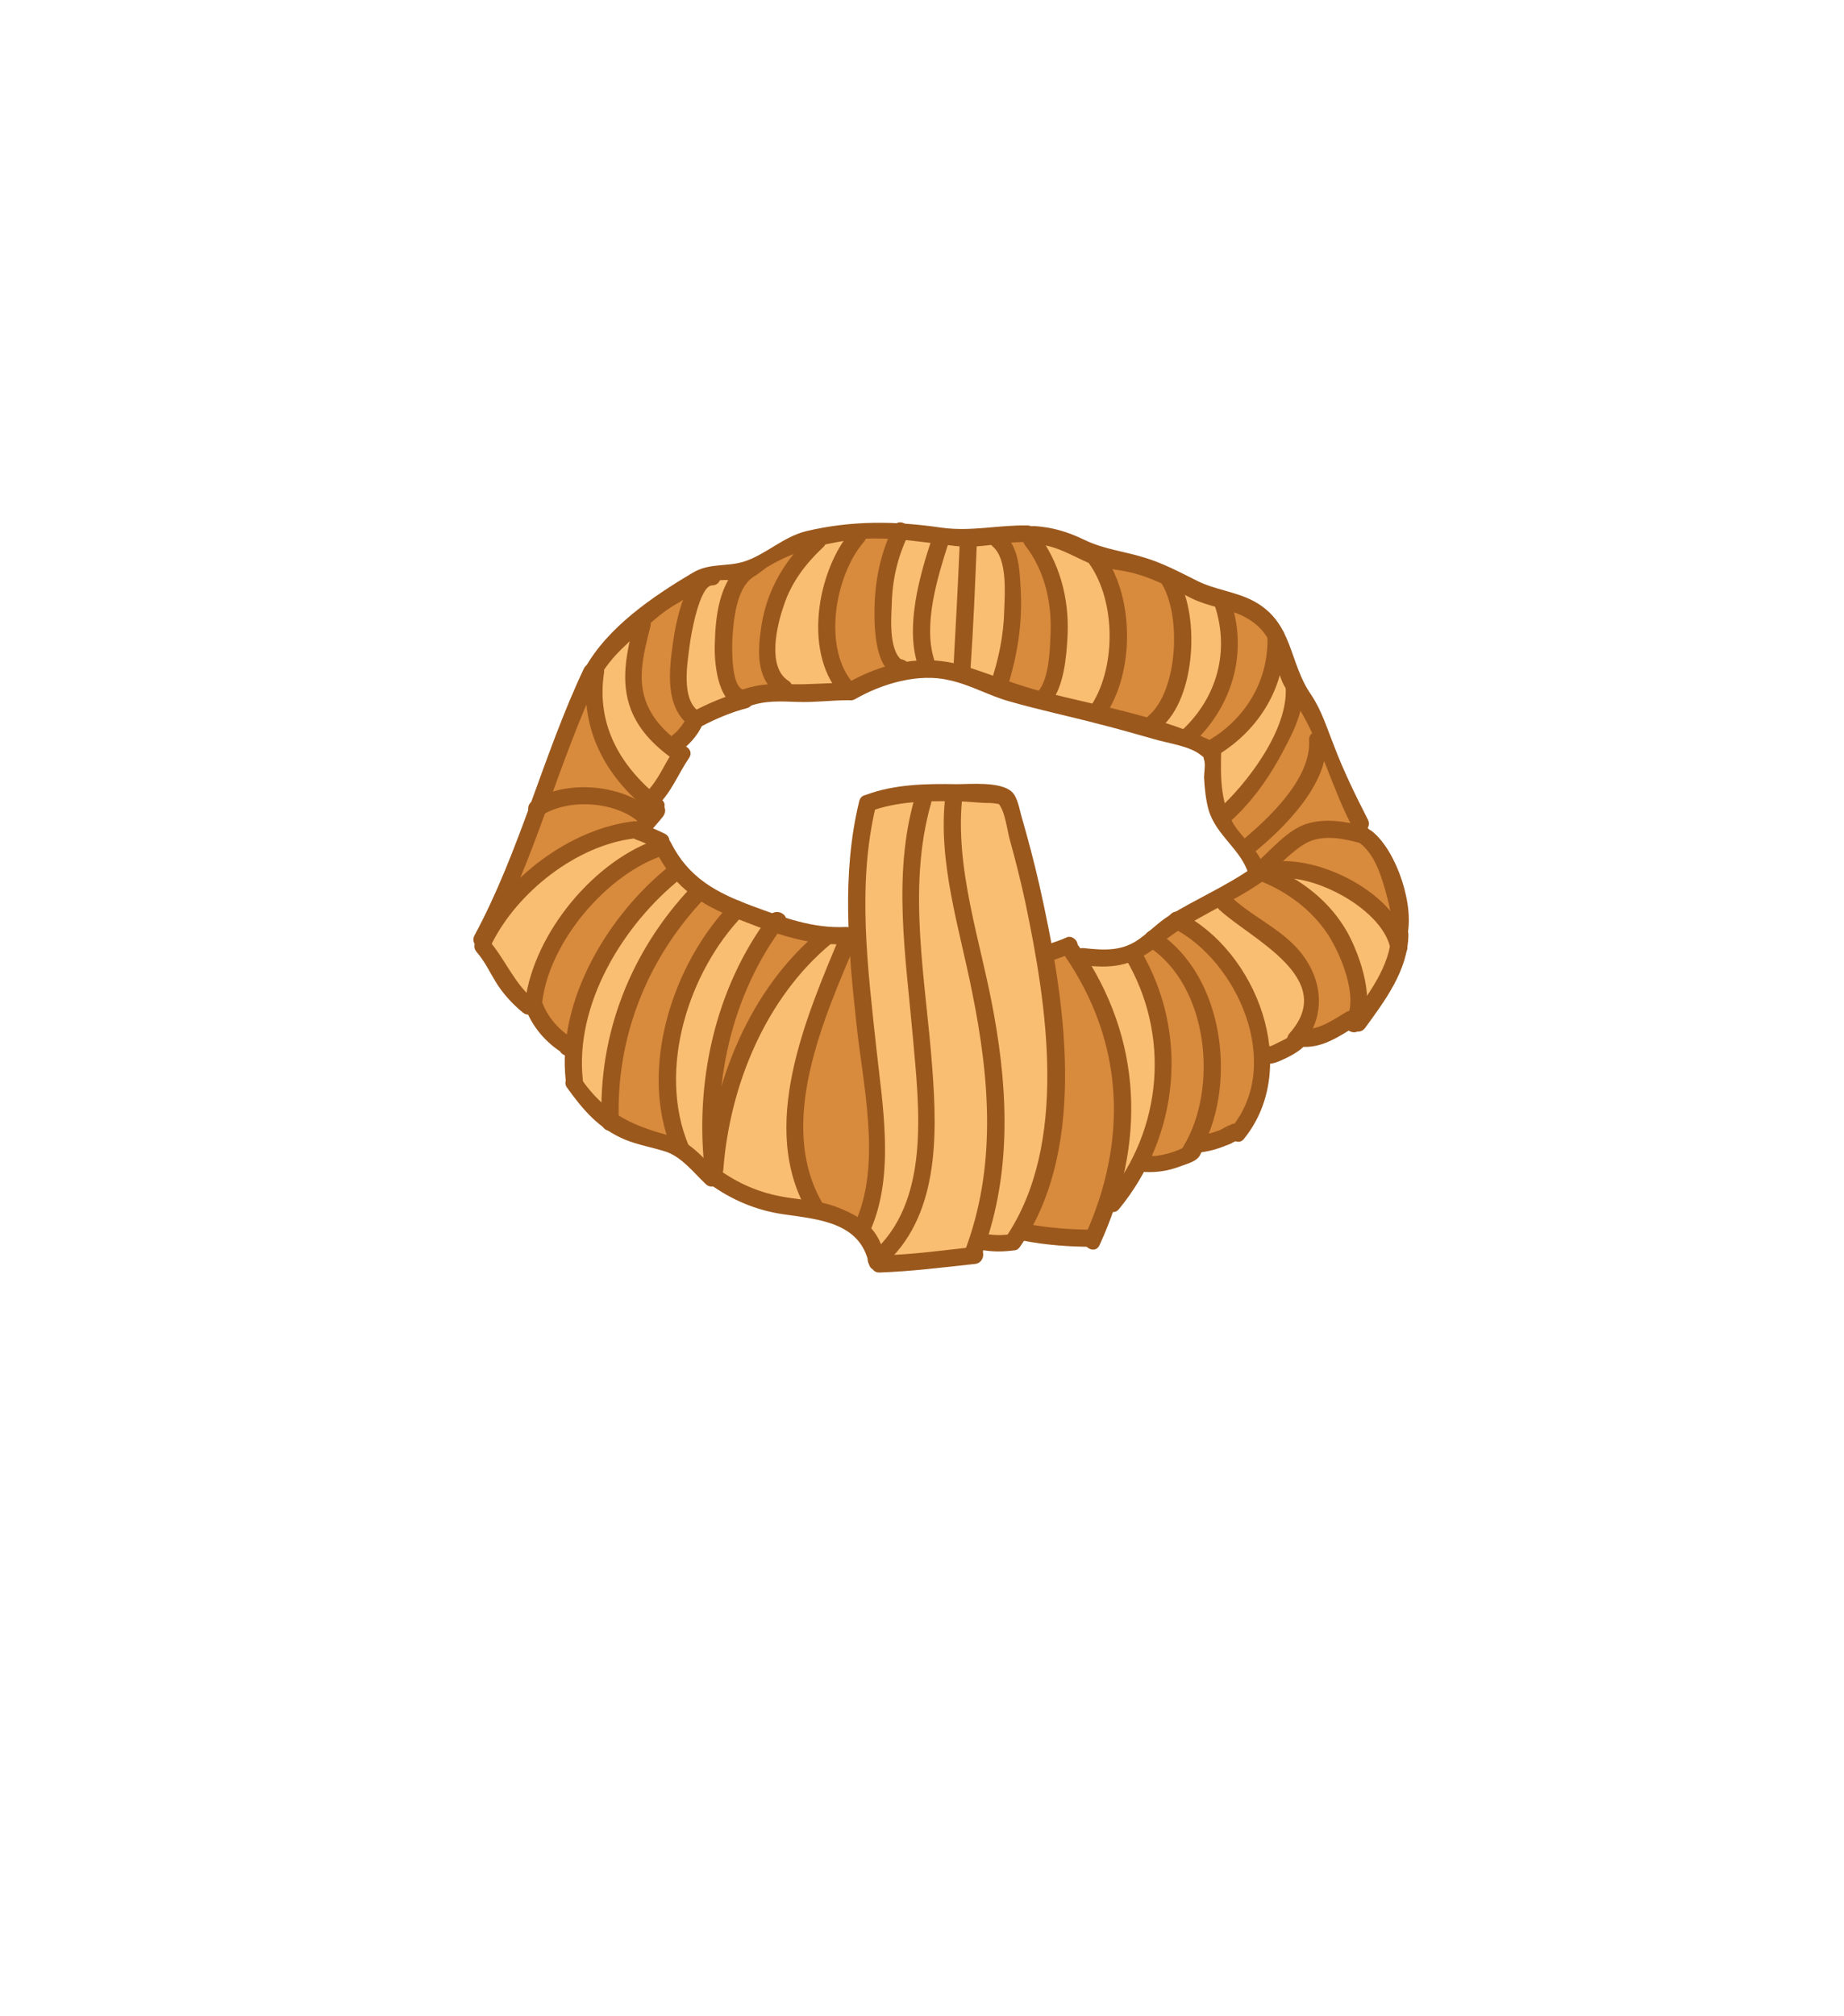 <?xml version="1.0" encoding="utf-8"?>
<!-- Generator: Adobe Illustrator 19.2.0, SVG Export Plug-In . SVG Version: 6.00 Build 0)  -->
<svg version="1.1" id="Layer_1" xmlns="http://www.w3.org/2000/svg" xmlns:xlink="http://www.w3.org/1999/xlink" x="0px" y="0px"
	 viewBox="0 0 323 353" style="enable-background:new 0 0 323 353;" xml:space="preserve">
<style type="text/css">
	.st0{fill:#F9BE72;}
	.st1{fill:#D88A3D;}
	.st2{fill:#9B581C;}
</style>
<g>
	<path class="st0" d="M154.3,220.8l-0.2-0.1v-0.1l-0.1-0.1v-0.1l-0.1-0.4c-1.9-7.1-9.4-8.2-15.4-9.1l-1.1-0.2
		c-3.9-0.6-7.6-2.1-11.2-4.5l-0.8-0.5l-0.5,0.2c-0.4-0.4-0.7-0.7-1.1-1.1c-1.7-1.8-3.6-3.8-6.2-4.7c-1.2-0.4-2.4-0.7-3.5-1
		c-1.4-0.3-2.6-0.7-3.8-1.2c-0.9-0.4-1.7-0.8-2.6-1.4l-0.3-0.2h-0.2l-0.1-0.1l-0.3-0.3c-2.3-1.8-4.1-4-5.7-6.2v-0.2l-0.1-0.4l0,0
		c0-1.3-0.2-2.7-0.1-4.2l0.1-1.3l-1.1-0.4l-0.1-0.3l-0.5-0.3c-2.2-1.5-3.9-3.4-5-5.7l-0.5-1h-1c-1.6-1.3-2.9-2.7-3.9-4.3
		c-0.4-0.6-0.8-1.3-1.2-2c-0.7-1.3-1.5-2.6-2.5-3.8l0.2-0.6l-0.3-0.5c2.9-5.3,5-11.1,7-16.7c0.6-1.7,1.3-3.5,1.9-5.2l0.6-1.5
		c2.9-7.7,6-15.7,9.6-23.3c3.6-6.4,10.8-11.1,17.1-15.3l0.7-0.4c1.5-1,3-1.2,4.8-1.4c1.6-0.2,3.2-0.4,4.9-1.1
		c1.4-0.6,2.8-1.4,4.1-2.1c2.1-1.2,4-2.3,6.2-2.7c4.9-0.9,9-1.3,13-1.3c0.7,0,1.4,0,2.2,0h0.4h0.1h0.1h0.3c1.8,0.1,3.7,0.3,5.6,0.6
		c1.5,0.2,3.1,0.3,4.8,0.3c1.9,0,3.7-0.1,5.5-0.3c1.8-0.1,3.6-0.3,5.5-0.3h0.4l0.4,0.3l0.7-0.1c3.2,0.2,5.7,1.2,8.6,2.6
		c2.3,1.1,4.8,1.7,7.1,2.2c1.7,0.4,3.3,0.7,4.8,1.3c1.6,0.6,3.2,1.4,4.8,2.2c1.8,0.9,3.6,1.9,5.6,2.5c1,0.3,1.9,0.6,2.8,0.8
		c2,0.5,3.7,1,5.3,2.2c1.8,1.3,3.1,3,3.9,4.9c0.3,0.7,0.4,1.5,0.6,2.3c0.1,0.5,0.2,1,0.3,1.5c0.6,2.6,1.5,3.8,2.5,5.3
		c0.2,0.3,0.5,0.7,0.7,1c1.2,1.8,2,3.9,2.8,6.1c0.2,0.6,0.4,1.2,0.6,1.7c1.7,4.4,3.6,8.7,6,13.3l-1,1.4l1.7,0.9l0.3,0.5l0.6,0.1
		c2.4,2,3.6,5.3,4.4,8.3c0.7,2.6,1.4,5.3,1,7.5l-0.1,0.5l0.1,0.3c0,0.6-0.1,1.2-0.2,1.8v0.3v0.2l-0.1,0.1l-0.1,0.4
		c-1,4.3-3.9,8.4-6.8,12.2h-0.3l-0.1,0.1l-0.8-0.6l-1.1,0.7c-2.3,1.4-4.3,2.6-6.7,2.6l-1-0.2l-0.7,0.7c-0.6,0.6-1.5,1.1-2.4,1.6
		l-0.3,0.1c-0.6,0.3-1.3,0.6-1.9,0.7l-1.6,0.2v1.5c0,4.5-1.4,8.5-3.9,11.7l-0.4-0.1l-0.4,0.2l-2.5,0.2l0.4,0.7
		c-0.3,0.1-0.6,0.2-0.9,0.3c-0.8,0.3-1.8,0.5-2.8,0.7l-1.2,0.2l-0.3,1.2c-0.2,0.4-1.2,0.7-2,1c-0.3,0.1-0.5,0.2-0.8,0.3
		c-1.5,0.6-3,0.9-4.4,0.9c-0.2,0-0.4,0-0.6,0l-1.4-0.3l-0.6,1.2c-1.1,2.1-2.5,4-3.9,5.8l-1.1,0.1l-0.4,1.1c-0.6,1.7-1.2,3.4-2,5
		h-0.8c-3.6,0-7.1-0.4-10.6-1l-1.3-0.2l-0.7,1.1c-0.2,0.3-0.4,0.6-0.5,0.9H177c-0.7,0.1-1.4,0.1-2.1,0.1c-0.8,0-1.6-0.1-2.4-0.2
		l-1.6-0.3l-0.7,1.9l-0.2,0.6l0.1,0.2l-1.9,0.2C163.6,220,158.9,220.6,154.3,220.8L154.3,220.8z M188.4,168.3l1.2-0.4
		c1.4,0.2,2.6,0.3,3.8,0.3c3.1,0,5.5-0.8,7.9-2.7c0.2-0.1,0.3-0.3,0.5-0.4l0.4-0.3l0.1-0.1l0.1-0.1l0.5-0.4c1-0.8,1.9-1.6,2.9-2.2
		l0.4-0.2l0.2-0.3h0.2l0.4-0.2c1.6-0.9,3.2-1.8,4.8-2.7c2.6-1.4,5.4-2.9,8-4.6l1.1-0.7l-0.4-1.2c-0.7-2-2.1-3.7-3.5-5.3
		c-1.2-1.4-2.4-2.8-3-4.3c-0.5-1.5-0.9-3.2-1-5.4c0-0.3,0-0.9,0-1.5c0.1-2.2,0.1-3.6-0.8-4.5c-1.3-1.5-4-2.2-7.4-2.9
		c-0.7-0.2-1.4-0.3-1.8-0.5c-2.8-0.8-5.9-1.7-9.9-2.8c-2.3-0.6-4.6-1.2-6.9-1.7c-3-0.7-6-1.5-9-2.3c-1.5-0.4-3-1-4.5-1.7
		c-2-0.8-4.1-1.7-6.5-2.2c-1.2-0.2-2.4-0.4-3.7-0.4c-4.4,0-9.4,1.4-13.8,4h-0.3c-0.2,0-0.4,0-0.6,0c-1.3,0-2.6,0.1-3.8,0.1
		c-1.2,0.1-2.4,0.1-3.6,0.1c-0.2,0-0.5,0-0.7,0h-0.8c-0.8,0-1.5,0-2.3,0c-1.6,0-3.7,0.1-5.9,0.8l-0.5,0.2l-0.2,0.3
		c-2.8,0.8-5.5,1.9-8,3.2l-0.6,0.3l-0.3,0.5c-0.6,1.2-1.5,2.3-2.6,3.2l-1.2,1l1,1.4l0.2,0.2c-0.5,0.8-1,1.7-1.5,2.5
		c-0.9,1.6-1.7,3.1-2.8,4.3L113,140l1.1,0.9l-0.1,0.3l0.3,0.5l-3.3,3.8l2.2,0.9c0.7,0.3,1.3,0.6,1.9,0.9v0.4l0.5,0.5
		c3.1,6.3,8.2,9.1,12.8,11.1l0.2,0.1h0.1h0.1l0.2,0.1c0.6,0.3,1.3,0.5,1.9,0.8l0.1,0.1c1.2,0.4,2.3,0.9,3.4,1.3l1,0.3l0.3-0.2
		l0.1,0.3l1.1,0.3c3.8,1.2,6.9,1.7,10.1,1.7c0.4,0,0.8,0,1.2,0l2.4,0.5l-0.1-2.3c-0.3-8.4,0.2-15.2,1.7-21.5c4-1.5,8.7-1.7,13.1-1.7
		h1c0.5,0,1.1,0,1.7,0c0.7,0,1.4,0,2.2,0c0.9,0,3.7,0,5,0.7c1.2,0.7,2,4.1,2.3,5.9c0.1,0.7,0.3,1.4,0.4,1.9
		c1.6,5.7,2.9,11.7,3.9,17.8l0.3,2.1l2.3-0.7c0.8-0.3,2.4-0.5,2.4-0.8v0.2l0.5,0.5L188.4,168.3z"/>
	<g>
		<path class="st1" d="M228.9,180c1.6-3.1,1.5-6.6-0.2-10c-1.8-3.6-5-5.8-8.3-8c-1.8-1.2-3.6-2.5-5.3-4l-0.9-0.8l1.1-0.6
			c1.5-0.8,3.4-1.9,5.2-3.2l0.5-0.3l0.5,0.2c5,2.1,8.9,5.2,11.6,9.1c2.4,3.4,5.5,10.3,4.2,15l-0.2,0.6l-0.6,0.1
			c-0.1,0-0.1,0-0.2,0.1c-0.4,0.2-0.8,0.5-1.1,0.7c-1.6,1-3.3,2-5.3,2.4l-1.8,0.3L228.9,180z"/>
		<path class="st1" d="M125.3,191.1c1-10.4,4.5-20.2,10.2-28.3l0.4-0.6l0.7,0.2c2,0.6,3.8,1.1,5.5,1.4l1.8,0.3l-1.3,1.2
			c-7.1,6.5-12.5,15.5-15.4,26L125.3,191.1z"/>
		<path class="st1" d="M111.6,141.2c-2.5-1.5-5.9-2.3-9.2-2.3c-1.9,0-3.7,0.3-5.3,0.8l-1.8,0.6l0.6-1.7c2-5.6,3.9-10.7,6.1-15.8
			l1.8,0.3c0.5,6.3,3.6,12,9,16.8L111.6,141.2z"/>
		<path class="st1" d="M117.1,129.7c-6.6-6-5.9-13.2-4.1-20.2c0-0.2,0-0.2,0-0.3l-0.4-0.6l0.6-0.5c1.7-1.3,3.6-2.7,6.2-4.3l2.5-1.6
			l-1.1,2.6c-1,2.4-1.5,5.1-1.8,7v0.3c-0.7,4.2-1.7,10.5,1.8,13.6l0.5,0.5l-0.3,0.6c-0.7,1.1-1.5,2.1-2.6,3l-0.7,0.5L117.1,129.7z"
			/>
		<path class="st1" d="M181.8,122c-1.6-0.4-3.3-1-5.4-1.7l-0.8-0.3l0.2-0.8c1.7-5.5,2.4-10.9,2.1-16.1v-0.7
			c-0.1-2.3-0.3-5.2-1.6-7.1l-0.8-1.2L177,94c0.7-0.1,1.5-0.1,2.2-0.1h0.6l0.3,0.5c0,0,0,0.1,0.1,0.1c3.6,4.6,5.2,10.3,5,16.9
			c-0.1,3-0.3,7.4-2.3,10.2l-0.4,0.5L181.8,122z"/>
		<path class="st1" d="M243.2,160.8c-3.9-5.1-11.9-9-18.1-9c-0.2,0-0.5,0-0.7,0l-2.4,0.1l1.7-1.6c1.5-1.4,3.1-2.8,4.9-3.7
			c1.2-0.6,2.7-0.9,4.4-0.9c1.6,0,3.4,0.3,5.6,0.9l0.3,0.1l0.3,0.2c3,2.4,5.6,8.4,5.8,13.4l0.1,2.9L243.2,160.8z"/>
		<path class="st1" d="M220,150.9c-0.2-0.4-0.6-0.9-1-1.4l-0.5-0.6l0.6-0.5c4.5-3.7,10.2-9.4,11.8-15.2l0.7-2.8l1.4,3.5
			c1.4,3.4,2.8,6.8,4.4,10.1l0.8,1.6l-1.9-0.4c-1.4-0.3-2.7-0.4-3.9-0.4c-1.3,0-2.5,0.2-3.5,0.5c-2.3,0.7-4.4,2.8-6.3,4.7
			c-0.4,0.4-0.8,0.8-1.2,1.1l-0.9,0.8L220,150.9z"/>
		<path class="st1" d="M217.3,147.4c-0.4-0.5-0.9-1-1.3-1.6c-0.4-0.6-0.8-1.2-1.2-1.9l-0.3-0.6l0.5-0.4c3.1-2.8,5.8-6.3,8.1-10.5
			l0.2-0.3c1.4-2.6,2.9-5.2,3.6-8l0.5-2.1l1.2,1.8c0.4,0.6,0.7,1.1,0.9,1.5c0.5,0.9,0.9,1.9,1.3,2.8l0.3,0.6l-0.6,0.4
			c0,0-0.1,0.1-0.1,0.3c0.3,5.3-3.6,11.3-11.7,18L218,148L217.3,147.4z"/>
		<path class="st1" d="M211.5,130.5c-0.6-0.3-1.2-0.6-1.8-0.8l-1.2-0.5l0.9-0.9c5.6-5.8,7.7-13.5,5.9-21l-0.4-1.6l1.6,0.6
			c1.6,0.6,3.7,1.4,5.4,3.3c0.4,0.4,0.7,0.9,1.1,1.4l0.1,0.2v0.2c0.2,7.3-3.3,14-9.5,18.3h-0.1h-0.1h-0.1l-1.3,0.9L211.5,130.5z"/>
		<path class="st1" d="M200.7,126.6c-2-0.6-4.2-1.1-6.7-1.7l-1.2-0.3l0.6-1c3.9-6.6,4.1-16.8,0.5-23.7l-0.8-1.6l1.8,0.3
			c0.5,0.1,0.9,0.2,1.4,0.2c1.6,0.3,3.2,0.5,4.7,1c0.9,0.3,1.8,0.7,2.8,1.2l0.2,0.1l0.1,0.2c2.1,3.2,2.2,7.5,2.1,11.7
			c-0.1,4.8-0.8,10.1-4.5,13.1l-0.1,0.1l-0.4,0.6L200.7,126.6z"/>
		<path class="st1" d="M148.4,120c-2.6-3.1-3.7-7.8-3-13.2c0.6-4.9,2.5-9.6,5.1-12.6c0.1-0.1,0.1-0.1,0.1-0.2l0.1-0.6l0.7-0.1
			c1.2-0.1,2.3-0.2,3.4-0.2c0.3,0,0.7,0,1,0h1.3l-0.5,1.1c-1.7,4-2.5,8.2-2.5,13.2c0,1.9,0,6.4,1.8,8.8l0.7,1l-1.2,0.4
			c-1.9,0.6-3.9,1.4-5.8,2.5l-0.7,0.4L148.4,120z"/>
		<path class="st1" d="M130.3,121.8c-0.4,0-1-0.2-1.6-0.8c-2.1-2.3-1.4-10.2-1.4-10.3v-0.3c0.3-3.4,0.8-8.1,4-10.4
			c0,0,0.1,0,0.1-0.1l0.1-0.1l0.2-0.1c0.3-0.1,0.6-0.3,0.9-0.5c2.2-1.4,4.2-2.4,6.3-3.2l3.2-1.2l-2.1,2.6c-2.9,3.6-4.8,7.6-5.5,12
			c-0.6,3.8-0.9,7.6,1.1,10.1l1.1,1.3l-1.7,0.1c-1.6,0.1-2.9,0.4-4.2,0.8l-0.2,0.1H130.3z"/>
		<path class="st1" d="M90.1,153.6c1.6-3.9,3.1-7.9,4.5-11.7l0.1-0.3l0.3-0.2c2-1.1,4.7-1.8,7.4-1.8c3.9,0,7.6,1.2,10,3.2l0.7,0.6
			l-0.8,0.9l-0.4,0.6l-0.7-0.2h-0.1c-6.7,0.8-13.8,4.3-19.5,9.7L90.1,153.6z"/>
		<path class="st1" d="M98.7,182.1c-2.2-1.6-3.9-3.7-4.8-6.2l-0.1-0.3l0.1-0.3c0-0.1,0-0.1,0-0.1c1.3-10.5,11-22.5,21.2-26.2
			l0.8-0.3l0.4,0.7c0.4,0.8,0.9,1.5,1.4,2.2l0.5,0.6l-0.6,0.5c-9.2,7.4-15.9,18.5-17.3,28.8l-0.2,1.5L98.7,182.1z"/>
		<path class="st1" d="M116.6,199.7c-3.7-1-6.5-2.1-8.9-3.7l-0.4-0.3v-0.4c-0.3-14.1,5-27.7,14.8-38.3l0.6-0.6l0.7,0.4
			c1.2,0.7,2.4,1.4,3.8,2l1.1,0.5l-0.8,0.9c-9.5,10.7-13.5,26.5-9.7,38.4l0.5,1.5L116.6,199.7z"/>
		<path class="st1" d="M149.6,214c-0.8-0.5-1.9-1-3.1-1.5c-0.9-0.3-1.8-0.6-2.8-0.8l-0.4-0.1l-0.2-0.3c-8.1-13.8-0.6-31.5,4.9-44.5
			l1.8,0.3c0.3,4.2,0.7,8.1,1.2,12.9c0.2,1.9,0.5,3.9,0.7,6c1.2,9,2.6,19.2-0.8,27.6l-0.4,1L149.6,214z"/>
		<path class="st1" d="M190.6,216.3c-3.4,0-6.7-0.3-10-0.9l-1.2-0.2l0.5-1c7-13.3,5.7-30.3,3.5-45.2c0-0.2-0.2-0.9-0.2-0.9l-0.1-0.7
			l0.7-0.2c0.7-0.2,1.5-0.5,2.2-0.8l0.7-0.3l0.4,0.6c10.3,14.8,11.7,31.8,4.2,49.1l-0.2,0.5L190.6,216.3z"/>
		<path class="st1" d="M201.2,203.3l-0.7-0.4l0.3-0.7c5-11,4.5-23.9-1.4-34.4l-0.4-0.7l0.7-0.4c0.5-0.3,1.1-0.7,1.7-1.1l0.6-0.5
			l0.6,0.4c3.7,2.7,6.4,7.5,8.2,14.1c2.2,7.9,1.3,15.5-2.6,21.7v0.1l-0.1,0.3l-0.3,0.2c-1.9,1-3.9,1.6-6,1.6h-0.3L201.2,203.3z"/>
		<path class="st1" d="M210.7,198.3c2.4-5.7,2.8-12.3,0.9-19c-1.2-4.4-3.6-10.5-8.2-14.2l-0.8-0.7l0.8-0.7c0.7-0.6,1.5-1.2,2.3-1.7
			l0.5-0.3l0.5,0.3c6.4,3.6,11.4,10.5,13.2,18.1c1.5,6.5,0.4,12.7-3,17.4l-0.3,0.4l-0.6-0.1c-0.4,0-0.9,0.3-1.4,0.5
			c-0.3,0.2-0.6,0.3-0.9,0.4c-0.6,0.2-1.2,0.4-1.9,0.6L210,200L210.7,198.3z"/>
	</g>
	<g>
		<g>
			<path class="st2" d="M163.2,94.4c-2.1,6.3-4.6,15.2-2.5,21.8c0.6,1.8,3.5,1.1,2.9-0.8c-1.9-6.1,0.6-14.3,2.5-20.2
				C166.7,93.4,163.8,92.6,163.2,94.4L163.2,94.4z"/>
		</g>
		<g>
			<path class="st2" d="M156.5,92.2c-2.6,5.3-3.5,10.8-3.3,16.7c0.1,3,0.6,8.2,3.8,9.6c1,0.4,1.8,0.1,2.2-0.9c0-0.1,0.1-0.1,0.1-0.2
				c0.2-0.6-0.2-1.4-0.7-1.7c-0.1,0-0.1-0.1-0.2-0.1c-1.7-0.9-3.2,1.6-1.5,2.6c0.1,0,0.1,0.1,0.2,0.1c-0.2-0.6-0.5-1.1-0.7-1.7
				c0,0.1-0.1,0.1-0.1,0.2c0.7-0.3,1.5-0.6,2.2-0.9c-2.9-1.3-2.4-7.5-2.3-10c0.1-4.4,1-8.3,2.9-12.3C159.9,92,157.4,90.5,156.5,92.2
				L156.5,92.2z"/>
		</g>
		<g>
			<path class="st2" d="M149.2,92.8c-6.2,7.2-8.7,22-1.5,29.3c1.4,1.4,3.5-0.7,2.1-2.1c-5.9-6.1-3.6-19.2,1.5-25.1
				C152.6,93.5,150.4,91.4,149.2,92.8L149.2,92.8z"/>
		</g>
		<g>
			<path class="st2" d="M142.1,93.7c-4.6,4.3-7.7,9.5-8.7,15.7c-0.7,4.5-1.1,9.7,3.2,12.4c1.6,1,3.1-1.6,1.5-2.6
				c-3.8-2.4-2-9.8-0.8-13.2c1.3-4,3.8-7.3,6.9-10.2C145.6,94.5,143.5,92.3,142.1,93.7L142.1,93.7z"/>
		</g>
		<g>
			<path class="st2" d="M130.2,98.6c-4.3,3.1-4.9,9.5-5,14.4c-0.1,3.3,0.6,11.2,5.4,10.8c1.9-0.2,1.9-3.2,0-3
				c-2.6,0.2-2.4-7.5-2.3-9.2c0.2-3.1,0.7-8.4,3.4-10.4C133.2,100,131.7,97.4,130.2,98.6L130.2,98.6z"/>
		</g>
		<g>
			<path class="st2" d="M124.8,99.5c-4.7,0.1-6.4,9.4-6.9,12.9c-0.7,5-1.5,11.3,2.9,14.7c1.5,1.2,3-1.4,1.5-2.6
				c-3-2.3-1.9-8.3-1.5-11.5c0.2-1.7,1.7-10.4,3.9-10.5C126.7,102.5,126.7,99.5,124.8,99.5L124.8,99.5z"/>
		</g>
		<g>
			<path class="st2" d="M111.1,109c-1.3,5-2.5,10.2-0.6,15.2c1.5,3.9,4.5,6.7,7.8,9c1.6,1.1,3.1-1.5,1.5-2.6
				c-3.1-2.2-5.8-4.8-6.9-8.5c-1.2-4,0-8.3,1-12.3C114.5,107.9,111.6,107.1,111.1,109L111.1,109z"/>
		</g>
		<g>
			<path class="st2" d="M102.9,117c-1.5,10.3,2.9,18.8,10.9,25.1c1.5,1.2,3.6-0.9,2.1-2.1c-7.1-5.6-11.5-12.9-10.1-22.2
				C106.1,115.9,103.2,115.1,102.9,117L102.9,117z"/>
		</g>
		<g>
			<path class="st2" d="M115.6,146.8c-11.4,3.6-22.1,16.6-23.6,28.5c-0.2,1.9,2.8,1.9,3,0c1.3-10.5,11.4-22.4,21.4-25.6
				C118.2,149.1,117.4,146.2,115.6,146.8L115.6,146.8z"/>
		</g>
		<g>
			<path class="st2" d="M117.3,151.6c-10.7,8.5-19.8,23.5-18.2,37.6c0.2,1.9,3.2,1.9,3,0c-1.5-13.4,7.1-27.4,17.3-35.5
				C120.9,152.5,118.8,150.4,117.3,151.6L117.3,151.6z"/>
		</g>
		<g>
			<path class="st2" d="M121.1,155.3c-10.6,11.2-16.4,25.8-15.7,41.3c0.1,1.9,3.1,1.9,3,0c-0.6-14.7,4.8-28.5,14.9-39.2
				C124.5,156,122.4,153.9,121.1,155.3L121.1,155.3z"/>
		</g>
		<g>
			<path class="st2" d="M128.1,158.1c-10.3,10.6-16.3,29.1-10.4,43.2c0.7,1.8,3.6,1,2.9-0.8c-5.5-13.2,0-30.4,9.6-40.3
				C131.5,158.9,129.4,156.7,128.1,158.1L128.1,158.1z"/>
		</g>
		<g>
			<path class="st2" d="M134.8,160.3c-9.6,12.7-13.2,29.4-11.3,45.1c0.2,1.9,3.2,1.9,3,0c-1.9-15.3,1.5-31.2,10.9-43.6
				C138.6,160.3,136,158.8,134.8,160.3L134.8,160.3z"/>
		</g>
		<g>
			<path class="st2" d="M143.5,163.1c-12.1,10-18.7,26.3-19.8,41.7c-0.1,1.9,2.9,1.9,3,0c1.1-14.7,7.4-30.1,18.9-39.6
				C147.1,164,145,161.9,143.5,163.1L143.5,163.1z"/>
		</g>
		<g>
			<path class="st2" d="M147.2,163.7c-6,14.4-14.5,33.7-5.6,48.7c1,1.7,3.6,0.1,2.6-1.5c-8.4-14.1,0.2-32.8,5.9-46.3
				C150.8,162.8,147.9,162,147.2,163.7L147.2,163.7z"/>
		</g>
		<g>
			<path class="st2" d="M150.5,140.3c-3.1,12.7-1.9,25.9-0.5,38.8c1.1,10.6,4.4,24.3,0,34.5c-0.8,1.8,1.8,3.3,2.6,1.5
				c4.1-9.7,2-21.5,0.9-31.6c-1.5-14-3.4-28.5-0.1-42.3C153.8,139.2,150.9,138.4,150.5,140.3L150.5,140.3z"/>
		</g>
		<g>
			<path class="st2" d="M152.3,142.1c4.7-1.8,10.1-1.9,15.2-1.8c2,0,4,0.3,5.9,0.3c0.3,0,1.5,0.1,1.9,0.3c-0.4-0.3-0.6-0.5-0.4-0.2
				c1.2,1.4,1.5,4.7,2,6.4c1,3.6,1.9,7.2,2.7,10.9c3.8,18.1,7.6,42.3-3.4,58.6c-1.1,1.6,1.5,3.1,2.6,1.5c12-17.7,7.6-43.9,3.2-63.4
				c-0.9-3.9-1.9-7.7-3-11.5c-0.4-1.3-0.7-3.6-1.8-4.6c-2-1.8-7.3-1.3-9.6-1.3c-5.3-0.1-11,0-16,1.9
				C149.7,139.9,150.5,142.8,152.3,142.1L152.3,142.1z"/>
		</g>
		<g>
			<path class="st2" d="M165.6,139.3c-1.4,11.6,2.5,23.3,4.7,34.5c3.1,15.3,4.3,30.7-1.4,45.5c-0.7,1.8,2.2,2.6,2.9,0.8
				c5.3-13.7,4.9-28.2,2.3-42.5c-2.2-12.5-7-25.6-5.5-38.4C168.8,137.4,165.8,137.4,165.6,139.3L165.6,139.3z"/>
		</g>
		<g>
			<path class="st2" d="M160.2,139.8c-3.9,13.5-1.5,28-0.3,41.8c1.1,12.4,3.2,29-7.4,38c-1.5,1.3,0.7,3.4,2.1,2.1
				c9.9-8.5,9.6-22.8,8.7-34.7c-1.1-15.2-4.5-31.4-0.2-46.4C163.6,138.7,160.7,137.9,160.2,139.8L160.2,139.8z"/>
		</g>
		<g>
			<path class="st2" d="M186.4,167.2c10.6,15.3,11.2,32.6,3.6,49.3c-0.8,1.7,1.8,3.3,2.6,1.5c8.1-17.6,7.7-36-3.6-52.3
				C187.9,164.1,185.3,165.6,186.4,167.2L186.4,167.2z"/>
		</g>
		<g>
			<path class="st2" d="M197.2,167.9c7.8,13.2,6.5,29.8-3.3,41.7c-1.2,1.5,0.9,3.6,2.1,2.1c10.6-12.9,12.3-30.9,3.8-45.3
				C198.8,164.7,196.2,166.2,197.2,167.9L197.2,167.9z"/>
		</g>
		<g>
			<path class="st2" d="M201.1,165.7c10.7,6.9,12.3,25,6.2,35c-1,1.7,1.6,3.2,2.6,1.5c7-11.5,4.8-31.4-7.3-39.1
				C201,162.1,199.5,164.7,201.1,165.7L201.1,165.7z"/>
		</g>
		<g>
			<path class="st2" d="M205.3,162.4c11.4,5.7,19.5,23.8,10.5,34.9c-1.2,1.5,0.9,3.6,2.1,2.1c10.1-12.5,2.2-32.9-11.1-39.6
				C205.1,158.9,203.6,161.5,205.3,162.4L205.3,162.4z"/>
		</g>
		<g>
			<path class="st2" d="M213.6,159.3c5.5,5.1,20.8,12,12.3,21.6c-1.3,1.4,0.8,3.6,2.1,2.1c3.3-3.7,3.9-8.6,1.8-13.1
				c-3-6.4-9.3-8.4-14.1-12.8C214.3,155.9,212.2,158,213.6,159.3L213.6,159.3z"/>
		</g>
		<g>
			<path class="st2" d="M221.1,154.4c4.6,1.9,8.7,5,11.5,9.2c2.2,3.4,5.4,10.9,3.2,14.9c-0.9,1.7,1.6,3.2,2.6,1.5
				c2.6-4.6,0-12.3-2.3-16.6c-3.1-5.6-8.2-9.5-14.1-11.9C220.1,150.7,219.4,153.6,221.1,154.4L221.1,154.4z"/>
		</g>
		<g>
			<path class="st2" d="M168.1,95.2c-0.3,7.3-0.7,14.6-1.1,21.9c-0.1,1.9,2.9,1.9,3,0c0.5-7.3,0.8-14.6,1.1-21.9
				C171.2,93.3,168.2,93.3,168.1,95.2L168.1,95.2z"/>
		</g>
		<g>
			<path class="st2" d="M173.9,95.7c2.6,2.2,2.1,8.3,2,11.2c-0.1,4.4-1,8.6-2.4,12.8c-0.6,1.8,2.3,2.6,2.9,0.8
				c1.8-5.6,2.7-11.3,2.4-17.1c-0.2-3.2-0.2-7.5-2.9-9.8C174.6,92.3,172.5,94.4,173.9,95.7L173.9,95.7z"/>
		</g>
		<g>
			<path class="st2" d="M179.5,95.4c3.6,4.6,4.8,10.3,4.5,16c-0.1,2.7-0.3,7.4-2.1,9.6c-1.2,1.5,0.9,3.6,2.1,2.1
				c2.4-3,2.8-8.1,3-11.8c0.3-6.6-1.4-12.9-5.4-18.1C180.5,91.8,178.4,93.9,179.5,95.4L179.5,95.4z"/>
		</g>
		<g>
			<path class="st2" d="M190.8,98.7c4.8,6.8,4.7,18.7,0,25.3c-1.1,1.6,1.5,3.1,2.6,1.5c5.3-7.4,5.4-20.7,0-28.3
				C192.3,95.6,189.7,97.1,190.8,98.7L190.8,98.7z"/>
		</g>
		<g>
			<path class="st2" d="M203.3,101.9c3.7,5.5,3.1,19.1-2.2,23.5c-1.5,1.2,0.6,3.3,2.1,2.1c6.4-5.2,7.1-20.5,2.6-27.1
				C204.8,98.8,202.2,100.3,203.3,101.9L203.3,101.9z"/>
		</g>
		<g>
			<path class="st2" d="M212.8,106.1c2.6,7.9,0.4,16-5.7,21.7c-1.4,1.3,0.7,3.5,2.1,2.1c6.7-6.4,9.4-15.7,6.4-24.6
				C215.1,103.4,212.2,104.2,212.8,106.1L212.8,106.1z"/>
		</g>
		<g>
			<path class="st2" d="M222,111.3c0.3,7.7-3.7,14.4-10.2,18.3c0.5,0.9,1,1.7,1.5,2.6c0.3-0.2,0.6-0.4,0.9-0.6
				c1.6-1.1,0.1-3.7-1.5-2.6c-0.3,0.2-0.6,0.4-0.9,0.6c-1.6,1.1-0.2,3.6,1.5,2.6c7.4-4.5,12-12.2,11.7-20.9
				C224.9,109.4,221.9,109.3,222,111.3L222,111.3z"/>
		</g>
		<g>
			<path class="st2" d="M225.2,120.3c0.5,7.4-6.8,17-12,21.6c-1.4,1.3,0.7,3.4,2.1,2.1c3.6-3.2,6.4-7,8.7-11.1
				c2.1-3.9,4.5-8,4.2-12.6C228.1,118.4,225.1,118.3,225.2,120.3L225.2,120.3z"/>
		</g>
		<g>
			<path class="st2" d="M229.3,129.6c0.4,6.8-7.2,13.8-11.9,17.7c-1.5,1.2,0.6,3.3,2.1,2.1c5.3-4.3,13.3-12.1,12.8-19.8
				C232.2,127.6,229.2,127.6,229.3,129.6L229.3,129.6z"/>
		</g>
		<g>
			<path class="st2" d="M111,143.8c-11.1,1.3-22.5,9.9-27.5,20c-0.9,1.7,1.7,3.2,2.6,1.5c4.5-9.1,14.9-17.3,25-18.5
				C112.9,146.6,112.9,143.6,111,143.8L111,143.8z"/>
		</g>
		<g>
			<path class="st2" d="M102.3,117c-7.2,15.2-11.2,32-19.2,46.8c-0.9,1.7,1.7,3.2,2.6,1.5c8-14.8,12-31.6,19.2-46.8
				C105.8,116.8,103.2,115.3,102.3,117L102.3,117z"/>
		</g>
		<g>
			<path class="st2" d="M238.3,147.7c2.4,1.9,3.5,5.2,4.3,8c0.6,2.3,1.6,5.3,0.9,7.7c-0.5,1.9,2.4,2.7,2.9,0.8
				c1.5-5.4-1.7-15.1-6-18.6C239,144.3,236.8,146.4,238.3,147.7L238.3,147.7z"/>
		</g>
		<g>
			<path class="st2" d="M114.9,149c2.7,5.6,7.1,9,12.8,11.3c6.6,2.6,13.3,5.4,20.5,5c1.9-0.1,1.9-3.1,0-3
				c-5.9,0.3-11.1-1.7-16.5-3.7c-6.2-2.3-11.1-4.9-14.2-11.1C116.7,145.8,114.1,147.3,114.9,149L114.9,149z"/>
		</g>
		<g>
			<path class="st2" d="M91.9,176.2c1.3,3.6,3.7,6.4,7,8.4c-0.2-0.7-0.4-1.4-0.5-2.1c-0.1,0.1-0.1,0.2-0.2,0.2
				c-1.1,1.6,1.5,3.1,2.6,1.5c0.1-0.1,0.1-0.2,0.2-0.2c0.5-0.7,0.1-1.7-0.5-2.1c-2.6-1.5-4.6-3.8-5.6-6.6
				C94.1,173.6,91.2,174.4,91.9,176.2L91.9,176.2z"/>
		</g>
		<g>
			<path class="st2" d="M99.3,190.4c2.8,3.9,5.6,7.2,10.1,9.1c2.4,1,5,1.4,7.4,2.2c2.7,1,4.7,3.6,6.8,5.6c1.4,1.4,3.5-0.8,2.1-2.1
				c-2.9-2.8-4.9-5.5-8.9-6.5c-6.7-1.8-11-4.1-15-9.8C100.8,187.3,98.2,188.8,99.3,190.4L99.3,190.4z"/>
		</g>
		<g>
			<path class="st2" d="M124.3,207.3c3.9,2.8,8.1,4.6,12.9,5.3c6.2,0.9,13.5,1.4,15,8.7c0.4,1.9,3.3,1.1,2.9-0.8
				c-1.1-5.4-3.9-7.4-8.9-9.3c-2.9-1-5.7-1.1-8.7-1.6c-4.3-0.7-8.1-2.3-11.7-4.9C124.3,203.6,122.8,206.2,124.3,207.3L124.3,207.3z"
				/>
		</g>
		<g>
			<path class="st2" d="M154.1,222.8c5.6-0.2,11.1-0.9,16.7-1.5c1.9-0.2,1.9-3.2,0-3c-5.5,0.6-11.1,1.4-16.7,1.5
				C152.2,219.9,152.1,222.9,154.1,222.8L154.1,222.8z"/>
		</g>
		<g>
			<path class="st2" d="M171.7,218.8c2,0.4,4,0.4,6.1,0.1c0.8-0.1,1.2-1.1,1-1.8c-0.2-0.9-1-1.2-1.8-1c-1.5,0.2-3,0.2-4.5-0.1
				C170.6,215.5,169.8,218.4,171.7,218.8L171.7,218.8z"/>
		</g>
		<g>
			<path class="st2" d="M179.1,217.2c4.1,0.8,8.2,1.1,12.4,1.1c1.9,0,1.9-3,0-3c-3.9,0-7.8-0.3-11.6-1
				C178.1,213.9,177.3,216.8,179.1,217.2L179.1,217.2z"/>
		</g>
		<g>
			<path class="st2" d="M200.9,202c-0.1,0-0.2,0-0.3,0c-1.9,0-1.9,3.1,0,3.2c2,0.1,4-0.2,5.9-0.9c1.5-0.6,3.4-0.9,3.9-2.5
				c0.7-1.8-2.2-2.6-2.9-0.8c0,0.1-0.1,0.2-0.1,0.3c0.2-0.3,0.7-0.6,0.9-0.9c-2.1,1.3-5.3,2.2-7.3,2c0,1,0,1.6,0,2.6
				c0,0-0.2,0-0.1,0C202.8,205,202.8,202,200.9,202L200.9,202z"/>
		</g>
		<g>
			<path class="st2" d="M210.2,201.8c1.2-0.2,2.3-0.4,3.4-0.8c0.5-0.2,1.1-0.4,1.6-0.6c0.3-0.1,0.5-0.2,0.8-0.4
				c0.6-0.2,0.5-0.3-0.2-0.3c-0.3-0.7-0.6-1.5-0.9-2.2l0,0c0.7-0.2,1.4-0.4,2.1-0.5l0,0c-1.6-1.1-3.1,1.5-1.5,2.6l0,0
				c0.7,0.5,1.6,0.1,2.1-0.5l0,0c0.6-0.8,0-1.9-0.9-2.2c-1.1-0.3-2.2,0.6-3.1,1c-1.3,0.5-2.6,0.8-4,1
				C207.5,199.2,208.3,202.1,210.2,201.8L210.2,201.8z"/>
		</g>
		<g>
			<path class="st2" d="M221.4,186.2c1.4,0.3,2.7-0.4,4-1c1.2-0.6,2.4-1.3,3.3-2.3c1.3-1.4-0.8-3.5-2.1-2.1
				c-0.6,0.7-1.4,1.1-2.2,1.5c-0.5,0.2-1.8,1-2.2,0.9C220.3,182.8,219.5,185.7,221.4,186.2L221.4,186.2z"/>
		</g>
		<g>
			<path class="st2" d="M228.6,183.3c3.3,0,5.9-1.8,8.7-3.5c1.7-1,0.2-3.6-1.5-2.6c-2.2,1.3-4.5,3-7.2,3
				C226.7,180.3,226.7,183.3,228.6,183.3L228.6,183.3z"/>
		</g>
		<g>
			<path class="st2" d="M184.2,168.2c1.2-0.4,2.3-0.8,3.5-1.3c0.8-0.3,1.3-1,1-1.8c-0.2-0.7-1.1-1.3-1.8-1c-1.1,0.5-2.3,0.9-3.5,1.3
				C181.5,165.9,182.3,168.8,184.2,168.2L184.2,168.2z"/>
		</g>
		<g>
			<path class="st2" d="M189.8,169c5.7,0.7,9-0.1,13.4-3.7c5.4-4.5,12.3-7,18-11c1.6-1.1,0.1-3.7-1.5-2.6c-4.8,3.4-10,5.6-14.9,8.6
				c-1.9,1.2-3.3,2.7-5.1,4c-3.1,2.3-6.2,2.1-9.9,1.7C187.9,165.8,187.9,168.8,189.8,169L189.8,169z"/>
		</g>
		<g>
			<path class="st2" d="M83.5,166.7c1.5,1.7,2.4,3.8,3.7,5.8c1.2,1.8,2.7,3.4,4.4,4.8c1.5,1.2,3.6-0.9,2.1-2.1
				c-3.6-2.9-5.1-7.1-8.1-10.6C84.3,163.1,82.2,165.2,83.5,166.7L83.5,166.7z"/>
		</g>
		<g>
			<path class="st2" d="M113.7,145.8c0.8-0.9,1.6-1.8,2.4-2.8c0.5-0.6,0.6-1.5,0-2.1c-0.5-0.5-1.6-0.6-2.1,0
				c-0.8,0.9-1.6,1.8-2.4,2.8c-0.5,0.6-0.6,1.5,0,2.1C112.1,146.4,113.1,146.4,113.7,145.8L113.7,145.8z"/>
		</g>
		<g>
			<path class="st2" d="M115.2,141c2.4-2.3,3.6-5.5,5.5-8.3c1.1-1.6-1.5-3.1-2.6-1.5c-1.7,2.5-2.8,5.5-5,7.6
				C111.7,140.2,113.8,142.3,115.2,141L115.2,141z"/>
		</g>
		<g>
			<path class="st2" d="M119.1,131.6c1.6-1.2,3-2.7,3.9-4.6c0.3-0.7,0.2-1.6-0.5-2.1c-0.7-0.4-1.7-0.2-2.1,0.5
				c-0.7,1.4-1.6,2.6-2.8,3.5c-0.6,0.5-1,1.3-0.5,2.1C117.4,131.7,118.5,132.1,119.1,131.6L119.1,131.6z"/>
		</g>
		<g>
			<path class="st2" d="M123,127.1c2.5-1.3,5.1-2.4,7.8-3.1c1.9-0.5,1.1-3.4-0.8-2.9c-3,0.8-5.8,2-8.5,3.4
				C119.8,125.5,121.3,128,123,127.1L123,127.1z"/>
		</g>
		<g>
			<path class="st2" d="M131.1,123.7c2.9-1.1,5.7-0.9,8.7-0.8s5.9-0.3,8.8-0.3c1.9,0,1.9-3,0-3c-3.4-0.1-6.7,0.3-10.1,0.2
				c-2.9-0.1-5.5-0.1-8.3,0.9C128.5,121.5,129.3,124.4,131.1,123.7L131.1,123.7z"/>
		</g>
		<g>
			<path class="st2" d="M149.8,122.4c4.7-2.7,11.1-4.6,16.5-3.3c3.7,0.8,6.9,2.7,10.5,3.7c5.2,1.5,10.5,2.6,15.8,4
				c3.2,0.8,6.3,1.7,9.5,2.6c2.3,0.7,6.2,1.2,8.1,2.7c0.9,0.7,0.5,0.3,0.7,0.9c0.3,0.8,0,2.3,0,3.1c0.1,1.9,0.3,3.9,0.8,5.7
				c1.3,4.5,5.8,7,7,11.3c0.5,1.9,3.4,1.1,2.9-0.8c-0.9-3.1-3.1-4.7-4.9-7.1c-3-4-2.9-8.9-2.8-13.7c0-0.5-0.3-1.1-0.7-1.3
				c-9.2-4.6-20.3-6.5-30.2-9c-4.9-1.2-9.3-3.1-14.1-4.6c-7.2-2.2-14.2-0.6-20.7,3.1C146.6,120.8,148.1,123.4,149.8,122.4
				L149.8,122.4z"/>
		</g>
		<g>
			<path class="st2" d="M180,92c-5.2-0.1-9.8,1.1-15,0.4c-8.2-1.2-15.7-1.3-23.8,0.6c-4,1-7.1,4.1-10.8,5.3c-3.1,1-6.1,0.2-9.1,2
				c-6.9,4.1-14.9,9.5-18.9,16.8c-0.9,1.7,1.7,3.2,2.6,1.5c2.1-3.8,5.4-6.4,8.7-9.3c1.7-1.5,3.2-2.7,5.2-3.8c2-1.2,4.3-3.2,6.5-3.8
				c1.8-0.4,3.8,0.2,5.6-0.3c1.3-0.4,2.1-1.2,3.2-2c3.9-2.4,8-3.7,12.5-4.5c7.2-1.4,13.6-0.1,20.7,0.7c4.2,0.5,8.4-0.8,12.6-0.7
				C181.9,95,181.9,92,180,92L180,92z"/>
		</g>
		<g>
			<path class="st2" d="M181.1,95.2c4,0.3,6.4,2,9.9,3.5c2.5,1,5.5,1,8.1,1.8c3.5,1,6.5,2.7,9.7,4.3c2.9,1.4,6,1.7,8.8,3
				c4.3,2.1,5.5,5.3,6.4,9.6c0.5,2.7,2,4.2,3.4,6.4c4,6.4,6,14.5,9.6,21.2c0.9,1.7,3.5,0.2,2.6-1.5c-2.2-4.3-4.3-8.6-6-13.1
				c-1.2-3-2.1-6-3.9-8.7c-4-5.7-3.1-12.6-10-16.4c-3.1-1.7-6.8-2-10-3.6c-3-1.5-5.8-3-9-4c-3.8-1.2-7.3-1.5-10.8-3.2
				c-2.9-1.4-5.6-2.2-8.8-2.4C179.1,92.1,179.1,95.1,181.1,95.2L181.1,95.2z"/>
		</g>
		<g>
			<path class="st2" d="M222,153.3c2.2-1.9,4.5-4.5,7-5.8c2.8-1.4,6.3-0.7,9.2,0.1c1.9,0.5,2.7-2.4,0.8-2.9
				c-3.2-0.9-7.1-1.5-10.3-0.4c-3.3,1.1-6.2,4.7-8.8,6.9C218.4,152.4,220.5,154.5,222,153.3L222,153.3z"/>
		</g>
		<g>
			<path class="st2" d="M111.4,147c1.2,0.4,2.4,1,3.6,1.6c1.7,0.9,3.2-1.7,1.5-2.6c-1.4-0.7-2.9-1.3-4.3-1.9c-0.8-0.3-1.6,0.3-1.8,1
				C110.1,146,110.7,146.7,111.4,147L111.4,147z"/>
		</g>
		<g>
			<path class="st2" d="M239.1,180c3.5-4.8,7.5-10.1,7.6-16.3c0.1-1.9-2.9-1.9-3,0c-0.2,5.5-4.1,10.5-7.2,14.8
				C235.4,180,238,181.5,239.1,180L239.1,180z"/>
		</g>
		<g>
			<path class="st2" d="M223.2,153.9c6.7-1.3,19.4,5.5,20.4,12.5c0.3,1.9,3.2,1.1,2.9-0.8c-1.3-9-15.8-16.2-24-14.6
				C220.6,151.3,221.4,154.2,223.2,153.9L223.2,153.9z"/>
		</g>
		<g>
			<path class="st2" d="M114.6,142.3c-5-5-15.5-6-21.4-2c-1.6,1.1-0.1,3.7,1.5,2.6c4.8-3.3,13.7-2.6,17.7,1.5
				C113.9,145.7,116,143.6,114.6,142.3L114.6,142.3z"/>
		</g>
	</g>
</g>
</svg>
